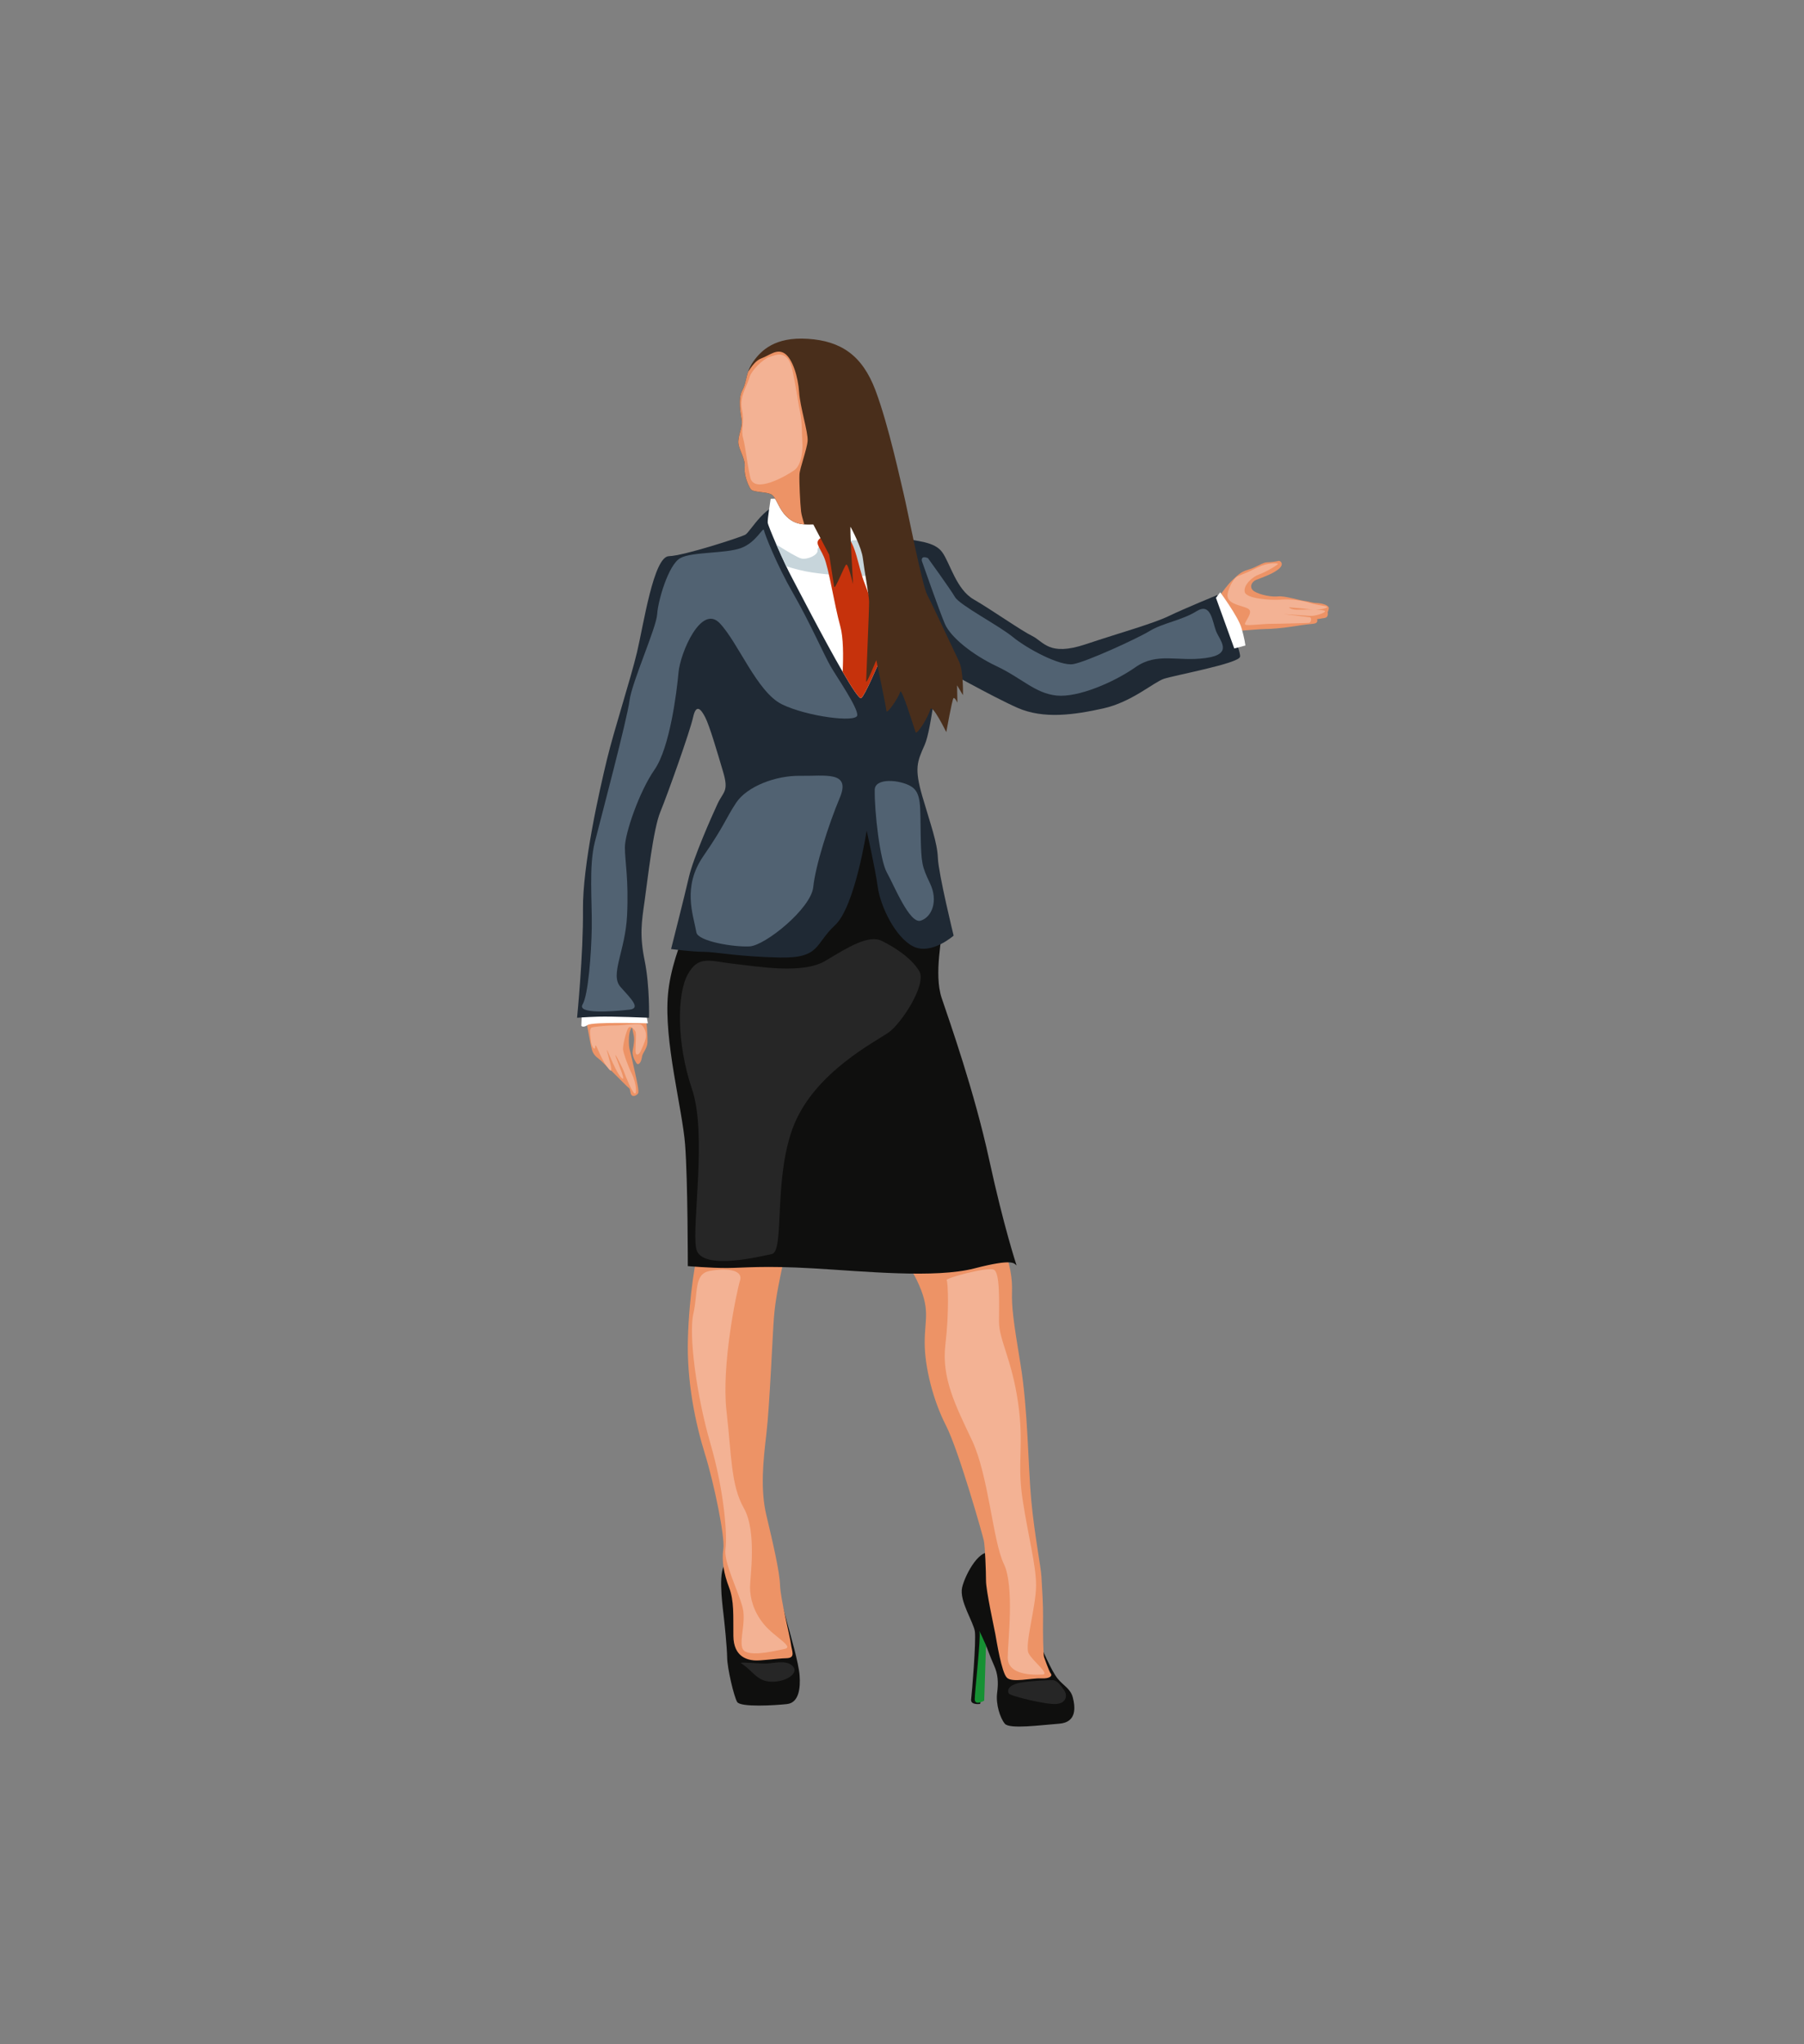 <?xml version="1.0" encoding="utf-8"?>
<!-- Generator: Adobe Illustrator 17.0.0, SVG Export Plug-In . SVG Version: 6.00 Build 0)  -->
<!DOCTYPE svg PUBLIC "-//W3C//DTD SVG 1.1//EN" "http://www.w3.org/Graphics/SVG/1.1/DTD/svg11.dtd">
<svg version="1.1" id="Layer_1" xmlns="http://www.w3.org/2000/svg" xmlns:xlink="http://www.w3.org/1999/xlink" x="0px" y="0px"
	 width="355px" height="402px" viewBox="0 0 355 402" enable-background="new 0 0 355 402" xml:space="preserve">
<rect x="0" y="0" width="355" height="402" fill="#808080" stroke="none"/>
<g>
	<path fill="#0F0F0E" d="M203.717,321.183c1.448,3.411,3.218,7.465,4.376,8.913c1.158,1.448,2.574,1.995,3.025,3.765
		c0.451,1.77,0.869,4.891-2.703,5.148c-3.572,0.257-9.749,1.126-10.683,0c-0.933-1.126-1.802-3.861-1.512-6.049
		c0.29-2.188,0.129-3.765-0.579-5.341c-0.708-1.577-1.608-4.022-1.608-4.022s-0.644,7.111-0.837,9.074
		c-0.193,1.963-0.322,2.445-0.322,2.445s-1.931,0.29-1.77-0.901c0.161-1.191,0.998-11.423,0.74-13.321
		c-0.258-1.898-3.121-6.049-2.51-8.688c0.611-2.638,3.732-8.301,5.953-6.499C197.507,307.508,203.717,321.183,203.717,321.183z"/>
	<path fill="#0F0F0E" d="M152.878,312.27c0.515,1.384,1.866,6.242,2.252,7.722c0.386,1.48,2.027,6.982,2.22,9.524
		c0.193,2.542-0.161,5.373-2.478,5.631c-2.317,0.257-9.17,0.676-9.814-0.418c-0.644-1.094-1.931-6.596-1.963-8.688
		c-0.032-2.092-0.515-6.821-0.74-8.72c-0.225-1.898-1.158-9.17,0.612-9.717C144.738,307.057,152.878,312.27,152.878,312.27z"/>
	<path fill="#169133" d="M193.678,334.472c0,0-1.866,1.094-1.866-0.29c0-1.384,1.255-12.388,0.933-13.289
		c-0.322-0.901,1.287,2.703,1.287,2.703L193.678,334.472z"/>
	<path fill="#ED9366" d="M205.261,317.836c-0.054,3.251,0.032,7.69,0.193,8.076c0.161,0.386,0.997,2.864,1.319,3.218
		c0.321,0.354,0.032,1.062-1.899,0.965c-1.931-0.096-5.663,0.901-6.725-0.129c-1.062-1.03-2.027-7.208-2.285-8.591
		c-0.257-1.384-1.834-8.559-1.834-10.489s-0.193-6.757-0.418-7.851c-0.225-1.094-4.955-17.793-7.465-22.684
		c-2.51-4.891-4.183-11.455-4.183-16.281s1.223-6.5-1.544-12.291c-2.767-5.792-7.208-7.143-8.752-7.465
		c-1.544-0.322-15.702-4.698-17.182,2.252c-1.48,6.95-1.931,9.395-2.188,12.549c-0.257,3.153-0.837,17.375-1.48,22.845
		c-0.644,5.47-1.223,10.94,0,16.088c1.223,5.148,2.593,10.962,2.682,13.707c0.088,2.745,1.974,10.125,2.145,11.583
		c0.172,1.459,0.987,2.746-0.901,2.789c-1.888,0.043-5.105,0.558-6.392,0.429c-1.287-0.129-3.99-0.687-4.033-4.805
		c-0.043-4.119,0.172-6.864-0.858-9.567c-1.03-2.703-1.459-5.191-1.116-7.551s-1.823-12.892-3.625-18.684
		c-1.802-5.792-3.604-14.029-3.346-22.717c0.257-8.688,1.544-15.767,2.252-18.405c0.708-2.638,23.609-14.994,33.491-14.801
		c9.882,0.193,23.976,7.594,25.906,13.45c1.931,5.856,2.188,7.851,2.124,10.683c-0.064,2.831,0.193,5.213,1.673,14.158
		c1.48,8.945,1.48,20.014,2.124,26.835c0.644,6.821,1.866,12.806,1.995,14.93C205.068,312.206,205.293,315.938,205.261,317.836z"/>
	<path fill="#0F0F0E" d="M200.049,248.883c-0.515-0.386-0.579-1.416-8.301,0.579c-7.722,1.995-21.622,0.579-31.597,0
		c-9.975-0.579-13.771-0.096-17.053-0.08c-3.282,0.016-7.747-0.37-7.747-0.37s0.006-16.796-0.532-23.875
		c-0.538-7.079-4.206-20.335-3.369-29.602c0.837-9.267,7.014-21.108,10.361-22.588c3.346-1.48,22.266-11.712,25.677-11.39
		c3.411,0.322,10.103,4.247,11.712,8.494s6.307,8.752,6.307,11.39c0,2.638-1.802,10.103-0.193,14.865
		c1.609,4.762,6.435,18.405,9.331,31.726C197.539,241.353,200.049,248.883,200.049,248.883z"/>
	<path fill="#ED9366" d="M127.153,200.602c0.064,0.499,0.242,2.365,0.242,3.169c0,0.804,0.177,1.529-0.386,2.606
		c-0.563,1.078-0.579,0.885-0.74,1.802c-0.161,0.917-0.724,1.4-1.03,0.917c-0.306-0.483-0.933-1.512-0.724-2.558
		c0.209-1.046,0.402-2.172,0.145-3.121c-0.257-0.949-0.177-1.85-0.596-0.885c-0.418,0.965-0.37,3.153-0.145,3.926
		c0.225,0.772,0.885,3.765,1.126,4.875c0.241,1.11,0.741,3.282,0.539,3.668c-0.201,0.386-0.942,0.772-1.295,0.386
		c-0.354-0.386-0.18-1.174-0.54-1.416c-0.361-0.241-2.324-2.301-2.822-2.767c-0.499-0.466-2.124-2.075-2.639-2.574
		c-0.515-0.499-1.464-0.933-1.802-2.156c-0.338-1.223-0.917-4.891-1.094-5.357c-0.177-0.466,3.861-1.963,5.422-1.754
		C122.375,199.572,127.153,200.602,127.153,200.602z"/>
	<path fill="#FFFFFF" d="M127.137,199.331l0.354,1.931c0,0-10.876-0.322-11.841,0.322c-0.966,0.644-1.255,0.161-1.255,0.161
		s0.096-3.346,0.289-3.475C114.878,198.141,127.137,199.331,127.137,199.331z"/>
	<path fill="#1F2934" d="M187.661,184.015c0,0-4.408,3.893-7.947,2.124c-3.539-1.77-6.468-7.915-6.983-11.68
		c-0.515-3.765-2.188-11.101-2.188-11.101s-2.284,14.994-6.242,18.63c-3.958,3.636-2.832,6.499-10.844,6.339
		c-8.012-0.161-12.742-1.126-14.962-1.126c-2.22,0-6.435-0.547-6.435-0.547s2.649-10.425,3.507-14.158
		c0.858-3.733,4.462-11.884,5.62-14.372c1.158-2.488,2.274-2.403,1.116-6.306c-1.158-3.904-2.66-9.052-3.518-10.725
		c-0.858-1.673-1.802-2.746-2.402,0c-0.601,2.746-5.02,15.145-6.435,18.576c-1.416,3.432-2.489,13.214-3.089,17.461
		c-0.601,4.247-1.03,6.735,0,11.798c1.03,5.063,0.858,11.24,0.858,11.24s-7.251-0.3-9.953-0.215
		c-2.703,0.086-4.204,0.215-4.204,0.215s1.244-12.527,1.158-21.279c-0.086-8.752,3.261-23.51,4.719-29.516
		c1.459-6.006,4.633-15.702,5.92-21.108c1.287-5.406,3.261-18.791,6.264-18.877c3.003-0.086,13.986-3.69,15.016-4.204
		c1.03-0.515,4.29-6.864,8.323-6.006c4.033,0.858,19.134,5.921,22.309,6.607c3.175,0.686,6.607,0.686,8.151,2.831
		c1.545,2.145,2.746,7.293,6.178,9.267c3.432,1.973,9.267,6.092,11.541,7.208c2.274,1.116,3.261,4.033,10.468,1.63
		c7.208-2.403,13.214-4.033,16.431-5.577c3.218-1.544,9.524-4.119,9.524-4.119s4.719,10.811,4.462,12.141
		c-0.258,1.33-12.913,3.646-14.973,4.333c-2.059,0.687-6.35,4.591-11.97,5.835c-5.62,1.244-11.712,2.145-16.86-0.129
		c-5.148-2.274-14.844-7.808-15.316-7.937c-0.472-0.129-1.502,12.013-2.96,15.273c-1.459,3.26-2.059,4.547-0.429,10.125
		c1.63,5.577,2.917,8.966,3.046,12.098C184.69,171.896,187.661,184.015,187.661,184.015z"/>
	<path fill="#ED9366" d="M240.124,117.072c0.175-0.337,1.544-2.22,2.461-3.041c0.917-0.82,1.48-1.561,3.089-2.011
		c1.609-0.451,2.816-1.432,3.684-1.432c0.869,0,1.866-0.177,2.236-0.273c0.37-0.097,1.223,0.627,0,1.625
		c-1.223,0.997-3.459,1.721-4.408,2.107c-0.949,0.386-1.464,1.609-0.322,2.285c1.142,0.676,3.363,1.11,4.633,0.965
		c1.271-0.145,4.151,0.756,5.196,0.885c1.046,0.129,1.432,0.386,2.413,0.418c0.981,0.032,2.526,0.402,2.381,1.11
		c-0.145,0.708-0.226,0.66-0.226,0.66s0.29,1.046-0.627,1.174c-0.917,0.129-1.464,0.241-1.464,0.241s0.386,0.804-0.772,0.901
		c-1.158,0.096-3.137,0.37-4.505,0.595c-1.368,0.225-3.765,0.434-4.955,0.434c-1.191,0-5.181,0.402-5.438,0.354
		C243.245,124.022,240.124,117.072,240.124,117.072z"/>
	<path fill="#FFFFFF" d="M239.282,117.582l0.837-1.094c0,0,3.497,4.741,4.161,6.95c0.665,2.209,0.794,3.518,0.794,3.518
		l-2.188,0.579L239.282,117.582z"/>
	<path fill="#FFFFFF" d="M175.144,125.068c0,0-0.458,1.133-1.12,2.711c-1.439,3.439-3.838,8.986-4.543,9.516
		c-0.345,0.257-1.805-1.967-3.658-5.164c-3.689-6.356-8.935-16.549-10.049-18.647c-0.317-0.595-0.68-1.326-1.061-2.121
		c-0.638-1.341-1.328-2.87-1.936-4.263c-0.937-2.152-1.668-3.982-1.701-4.299c-0.064-0.644,0.579-4.698,0.579-4.698l15.445-0.579
		c0,0,8.688,9.074,8.816,12.42C176.045,113.291,175.144,125.068,175.144,125.068z"/>
	<path fill="#C7D5DB" d="M170.866,113.163c-2.093,0.386-7.915-0.098-11.102-0.579c-1.607-0.244-3.483-0.708-5.051-1.22
		c-0.638-1.341-1.328-2.87-1.936-4.263c1.884,1.179,4.17,2.574,4.927,2.747c1.127,0.257,3.277-0.644,3.181-1.609
		c-0.093-0.965,1.843-1.864,4.219-1.768c2.376,0.095,5.696-1.179,6.628,1.326C172.668,110.298,172.956,112.777,170.866,113.163z"/>
	<path fill="#C6320C" d="M174.024,127.779c-1.439,3.439-3.838,8.986-4.543,9.516c-0.345,0.257-1.805-1.967-3.658-5.164
		c0.149-3.089,0.149-6.719-0.461-8.93c-1.223-4.44-2.252-11.455-3.218-13.643c-0.965-2.188-1.995-2.896-0.515-3.861
		c1.48-0.965,2.638-2.317,4.762-0.515c2.124,1.802,2.381,6.113,3.797,9.653C171.074,117.047,172.938,122.826,174.024,127.779z"/>
	<path fill="#492E1B" d="M189.495,136.716l-1.158-1.931l0.064,3.411c0,0-0.515-1.117-0.772-0.88
		c-0.258,0.237-1.416,6.672-1.416,6.672s-2.831-5.792-3.153-4.44c-0.322,1.351-2.638,5.148-2.896,4.44
		c-0.258-0.708-2.767-8.945-3.025-7.915c-0.257,1.03-2.638,4.569-2.703,3.733c-0.064-0.837-1.993-9.975-1.993-9.975
		s-1.997,4.891-1.997,4.183c0-0.708,0.61-14.448,0.579-15.702c-0.031-1.254-0.965-6.306-1.223-8.494
		c-0.258-2.188-2.181-5.728-2.41-6.178c-0.229-0.451,0.479,11.262,0.479,11.262s-0.965-4.119-1.351-3.861
		c-0.386,0.257-2.252,5.213-2.381,4.312c-0.129-0.901-0.965-6.242-0.965-6.242l-3.12-5.954c-0.546,0-1.148,0.031-1.781-0.016
		c-1.087-0.08-2.263-0.386-3.4-1.465c-1.802-1.704-2.09-4.021-3.218-4.505c-1.125-0.481-3.475-0.322-3.926-0.965
		c-0.451-0.644-1.351-2.703-1.189-4.312c0.16-1.609-0.999-3.169-1.223-4.569c-0.227-1.398,0.837-3.328,0.644-4.6
		c-0.193-1.272-0.806-4.216,0.129-5.985c0.62-1.176,0.7-2.353,1.132-3.632c0.216-0.646,0.525-1.318,1.038-2.031
		c1.529-2.124,4.201-4.86,10.701-4.44c6.5,0.417,10.713,3.218,13.321,10.134c2.605,6.919,4.986,18.117,5.565,20.433
		c0.579,2.317,3.604,17.89,4.633,19.821c1.03,1.931,5.341,11.197,6.242,13.064C189.624,131.954,189.495,136.716,189.495,136.716z"/>
	<path fill="#ED9366" d="M157.319,93.342c-0.064,1.287,0.129,5.663,0.322,7.272c0.08,0.669,0.373,1.596,0.633,2.525
		c-1.087-0.08-2.263-0.386-3.4-1.465c-1.802-1.704-2.09-4.021-3.218-4.505c-1.125-0.481-3.475-0.322-3.926-0.965
		c-0.451-0.644-1.351-2.703-1.189-4.312c0.16-1.609-0.999-3.169-1.223-4.569c-0.227-1.398,0.837-3.328,0.644-4.6
		c-0.193-1.272-0.806-4.216,0.129-5.985c0.62-1.176,0.7-2.353,1.132-3.632c0.728-1.092,1.524-2.224,2.567-2.61
		c1.738-0.644,3.089-1.995,4.633-0.965c1.544,1.03,2.638,4.633,2.831,7.594c0.193,2.96,1.802,7.915,1.673,9.589
		C158.799,88.387,157.383,92.055,157.319,93.342z"/>
	<path fill="#F3B294" d="M154.342,324.319c-1.596,0.301-5.856,1.416-7.658,0.515c-1.802-0.901,0.29-5.373-0.547-8.655
		c-0.837-3.282-3.765-8.913-3.378-11.551c0.386-2.638-0.225-11.326-2.971-20.764c-2.746-9.438-4.29-21.365-3.346-25.484
		c0.944-4.119,0.085-7.819,3.175-8.409c3.089-0.59,6.693-0.343,6.006,1.888c-0.687,2.231-3.69,16.646-2.66,25.655
		c1.03,9.009,0.858,14.587,3.432,19.134c2.574,4.548,1.201,13.557,1.201,15.53s0.601,4.719,2.746,7.293
		C152.486,322.046,156.42,323.928,154.342,324.319z"/>
	<path fill="#F3B294" d="M205.17,329.339c-3.189,0.175-6.864-0.343-6.864-3.346c0-3.003,1.373-14.033-0.772-18.428
		c-2.146-4.395-3.003-17.438-6.264-24.302c-3.261-6.864-6.006-12.27-5.234-18.791c0.772-6.521,0.515-12.27,0.257-12.699
		c-0.257-0.429,7.934-2.608,9.244-2.076c1.31,0.532,1.053,6.624,1.053,10.227s2.505,7.379,3.741,15.874
		c1.236,8.495-0.222,11.669,0.893,19.049c1.116,7.379,2.66,12.87,2.66,16.989s-2.317,11.758-1.459,13.344
		S206.628,329.259,205.17,329.339z"/>
	<path fill="#262626" d="M151.864,246.646c-1.395,0.239-13.965,3.539-14.866-1.094c-0.901-4.633,2.19-22.524-0.836-31.404
		c-3.025-8.881-2.976-18.662-0.813-22.524c2.164-3.861,4.352-2.574,9.114-2.059c4.762,0.515,13.514,2.097,18.019-0.625
		c4.505-2.722,8.494-5.167,11.069-3.88c2.574,1.287,5.792,3.346,7.336,5.921c1.544,2.574-3.475,10.296-6.049,12.098
		c-2.574,1.802-14.286,7.722-18.534,18.019C152.057,231.394,154.496,246.195,151.864,246.646z"/>
	<path fill="#262626" d="M145.879,327.151c2.296,1.433,3.025,3.539,5.921,3.604c2.896,0.064,5.341-1.631,4.312-2.939
		c-1.03-1.308-3.239-0.836-4.826-0.665C149.698,327.322,145.167,326.706,145.879,327.151z"/>
	<path fill="#262626" d="M198.52,333.071c-0.464-0.892,0.343-1.802,2.359-2.145c2.016-0.343,5.363-0.507,6.264-0.489
		c0.901,0.017,1.716,1.176,2.317,2.077c0.6,0.901,0.429,2.445-1.588,2.617C205.856,335.302,198.765,333.544,198.52,333.071z"/>
	<path fill="#516272" d="M123.871,198.574c-3.681,0.417-10.339,0.858-9.224-1.03c1.115-1.888,1.716-9.953,1.802-15.101
		c0.086-5.148-0.6-12.098,0.601-16.818c1.201-4.719,6.35-24.111,6.821-27.8c0.472-3.689,5.277-14.303,5.449-17.019
		c0.171-2.716,2.231-9.764,4.547-11.04c2.316-1.276,8.838-0.857,11.927-1.972c3.089-1.116,4.375-4.333,4.547-3.496
		c0.172,0.836,2.489,6.757,5.749,12.42c3.26,5.663,6.155,12.27,7.41,14.415c1.255,2.145,5.289,7.98,5.203,9.524
		c-0.086,1.544-9.954,0.258-14.844-2.145c-4.891-2.402-8.616-12.184-12.245-15.96c-3.629-3.775-7.747,5.835-8.091,9.696
		c-0.343,3.861-1.716,14.815-4.719,19.119c-3.003,4.305-5.835,12.542-5.835,15.288c0,2.746,0.772,6.35,0.429,13.385
		s-3.432,11.669-1.287,14.072C124.257,196.515,126.145,198.317,123.871,198.574z"/>
	<path fill="#516272" d="M137.041,183.387c-0.61-3.491-2.831-8.923,1.373-15.016c4.204-6.092,4.29-7.208,6.435-10.468
		c2.145-3.26,7.859-5.406,12.638-5.32c4.78,0.086,10.014-1.03,7.783,4.29c-2.231,5.32-4.805,13.385-5.234,17.59
		c-0.429,4.204-9.438,11.498-12.527,11.669C144.42,186.304,137.345,185.127,137.041,183.387z"/>
	<path fill="#516272" d="M172.135,155.329c-0.071,4.303,1.029,13.9,2.402,16.303c1.373,2.402,4.44,10.125,6.639,9.438
		c2.199-0.686,3.486-3.861,1.856-7.293c-1.63-3.432-1.738-3.947-1.856-9.524c-0.117-5.577,0.226-8.323-1.919-9.61
		C177.112,153.356,172.175,152.917,172.135,155.329z"/>
	<path fill="#516272" d="M182.603,109.766c0,0,4.376,6.04,5.32,7.654c0.944,1.614,8.58,5.561,11.412,7.878
		c2.832,2.317,9.267,5.749,11.841,5.32c2.574-0.429,12.613-5.021,15.102-6.543c2.488-1.522,6.349-2.088,9.181-3.864
		c2.832-1.777,3.101,1.954,3.825,3.864c0.723,1.91,3.555,4.57-2.023,5.342c-5.577,0.772-9.524-1.201-13.814,1.802
		c-4.29,3.003-11.326,6.006-15.531,5.577c-4.204-0.429-6.864-3.432-11.755-5.749s-9.095-5.749-10.211-8.323
		c-1.115-2.574-4.548-12.417-4.548-12.417S181.144,109.164,182.603,109.766z"/>
	<path fill="#F3B294" d="M156.305,92.478c-1.421,1.026-7.937,4.805-8.667,1.416c-0.729-3.389-0.944-6.098-1.416-7.746
		c-0.472-1.648,0.343-3.066-0.214-5.597c-0.558-2.531,1.072-4.762,1.459-6.264c0.386-1.502,2.789-3.732,3.947-4.076
		c1.158-0.343,3.603-1.759,4.547,2.703c0.944,4.462,1.116,6.521,1.502,8.237c0.386,1.716,0.343,4.762,0.429,5.92
		C157.978,88.231,157.849,91.363,156.305,92.478z"/>
	<path fill="#F3B294" d="M116.491,202.071c0.791-0.206,3.368-0.408,4.548-0.386c1.18,0.021,4.505-0.472,5.063-0.193
		c0.557,0.279,1.179,1.523,1.008,2.51c-0.171,0.987-0.858,2.338-1.094,2.853c-0.236,0.515-0.965,1.03-0.965-0.236
		s0.193-3.261,0.022-3.69c-0.172-0.429-1.094-1.48-1.523-0.6c-0.429,0.879-1.03,3.389-0.944,4.097
		c0.086,0.708,0.858,3.003,1.738,4.784c0.88,1.78,1.052,4.226,0.493,3.818c-0.558-0.408-1.759-3.432-2.081-4.312
		s-2.059-4.269-1.587-2.896c0.472,1.373,2.338,5.534,0.987,4.011c-1.351-1.523-3.26-7.272-2.574-4.655
		c0.687,2.617,1.266,4.59-0.203,2.52c-1.47-2.07-2.178-4.901-2.242-3.85c-0.064,1.051-0.794-0.193-0.858-1.094
		C116.213,203.851,115.878,202.23,116.491,202.071z"/>
	<path fill="#F3B294" d="M241.55,117.191c-0.055-0.963,1.051-3.465,2.064-3.884c1.014-0.418,1.705-0.644,2.992-1.287
		s2.027-0.949,3.009-1.126c0.981-0.177,1.786-0.113,1.882,0c0.097,0.113-2.349,1.609-3.668,2.059s-3.153,2.059-2.896,3.443
		c0.257,1.384,5.164,1.673,6.95,1.545c1.786-0.129,3.829,0.016,5.76,0.611c1.931,0.595,3.539,0.595,3.523,0.837
		c-0.016,0.241-1.754,0.676-3.298,0.467c-1.544-0.209-4.215-0.418-4.215-0.418s0.28,0.561,2.124,0.474
		c1.844-0.088,4.843-0.023,4.971,0.283c0.129,0.306-1.866,1.014-3.008,0.933c-1.142-0.08-5.003-0.354-5.1-0.354
		c-0.096,0,4.746,0.563,5.132,0.627c0.386,0.064,0.306,1.094-0.258,1.11c-0.563,0.016-5.197,0.177-7.191,0.177
		c-1.995,0-4.755,0.418-5.249,0.177c-0.494-0.241,1.42-2.091,0.793-2.928C245.24,119.099,241.658,119.105,241.55,117.191z"/>
</g>
</svg>
